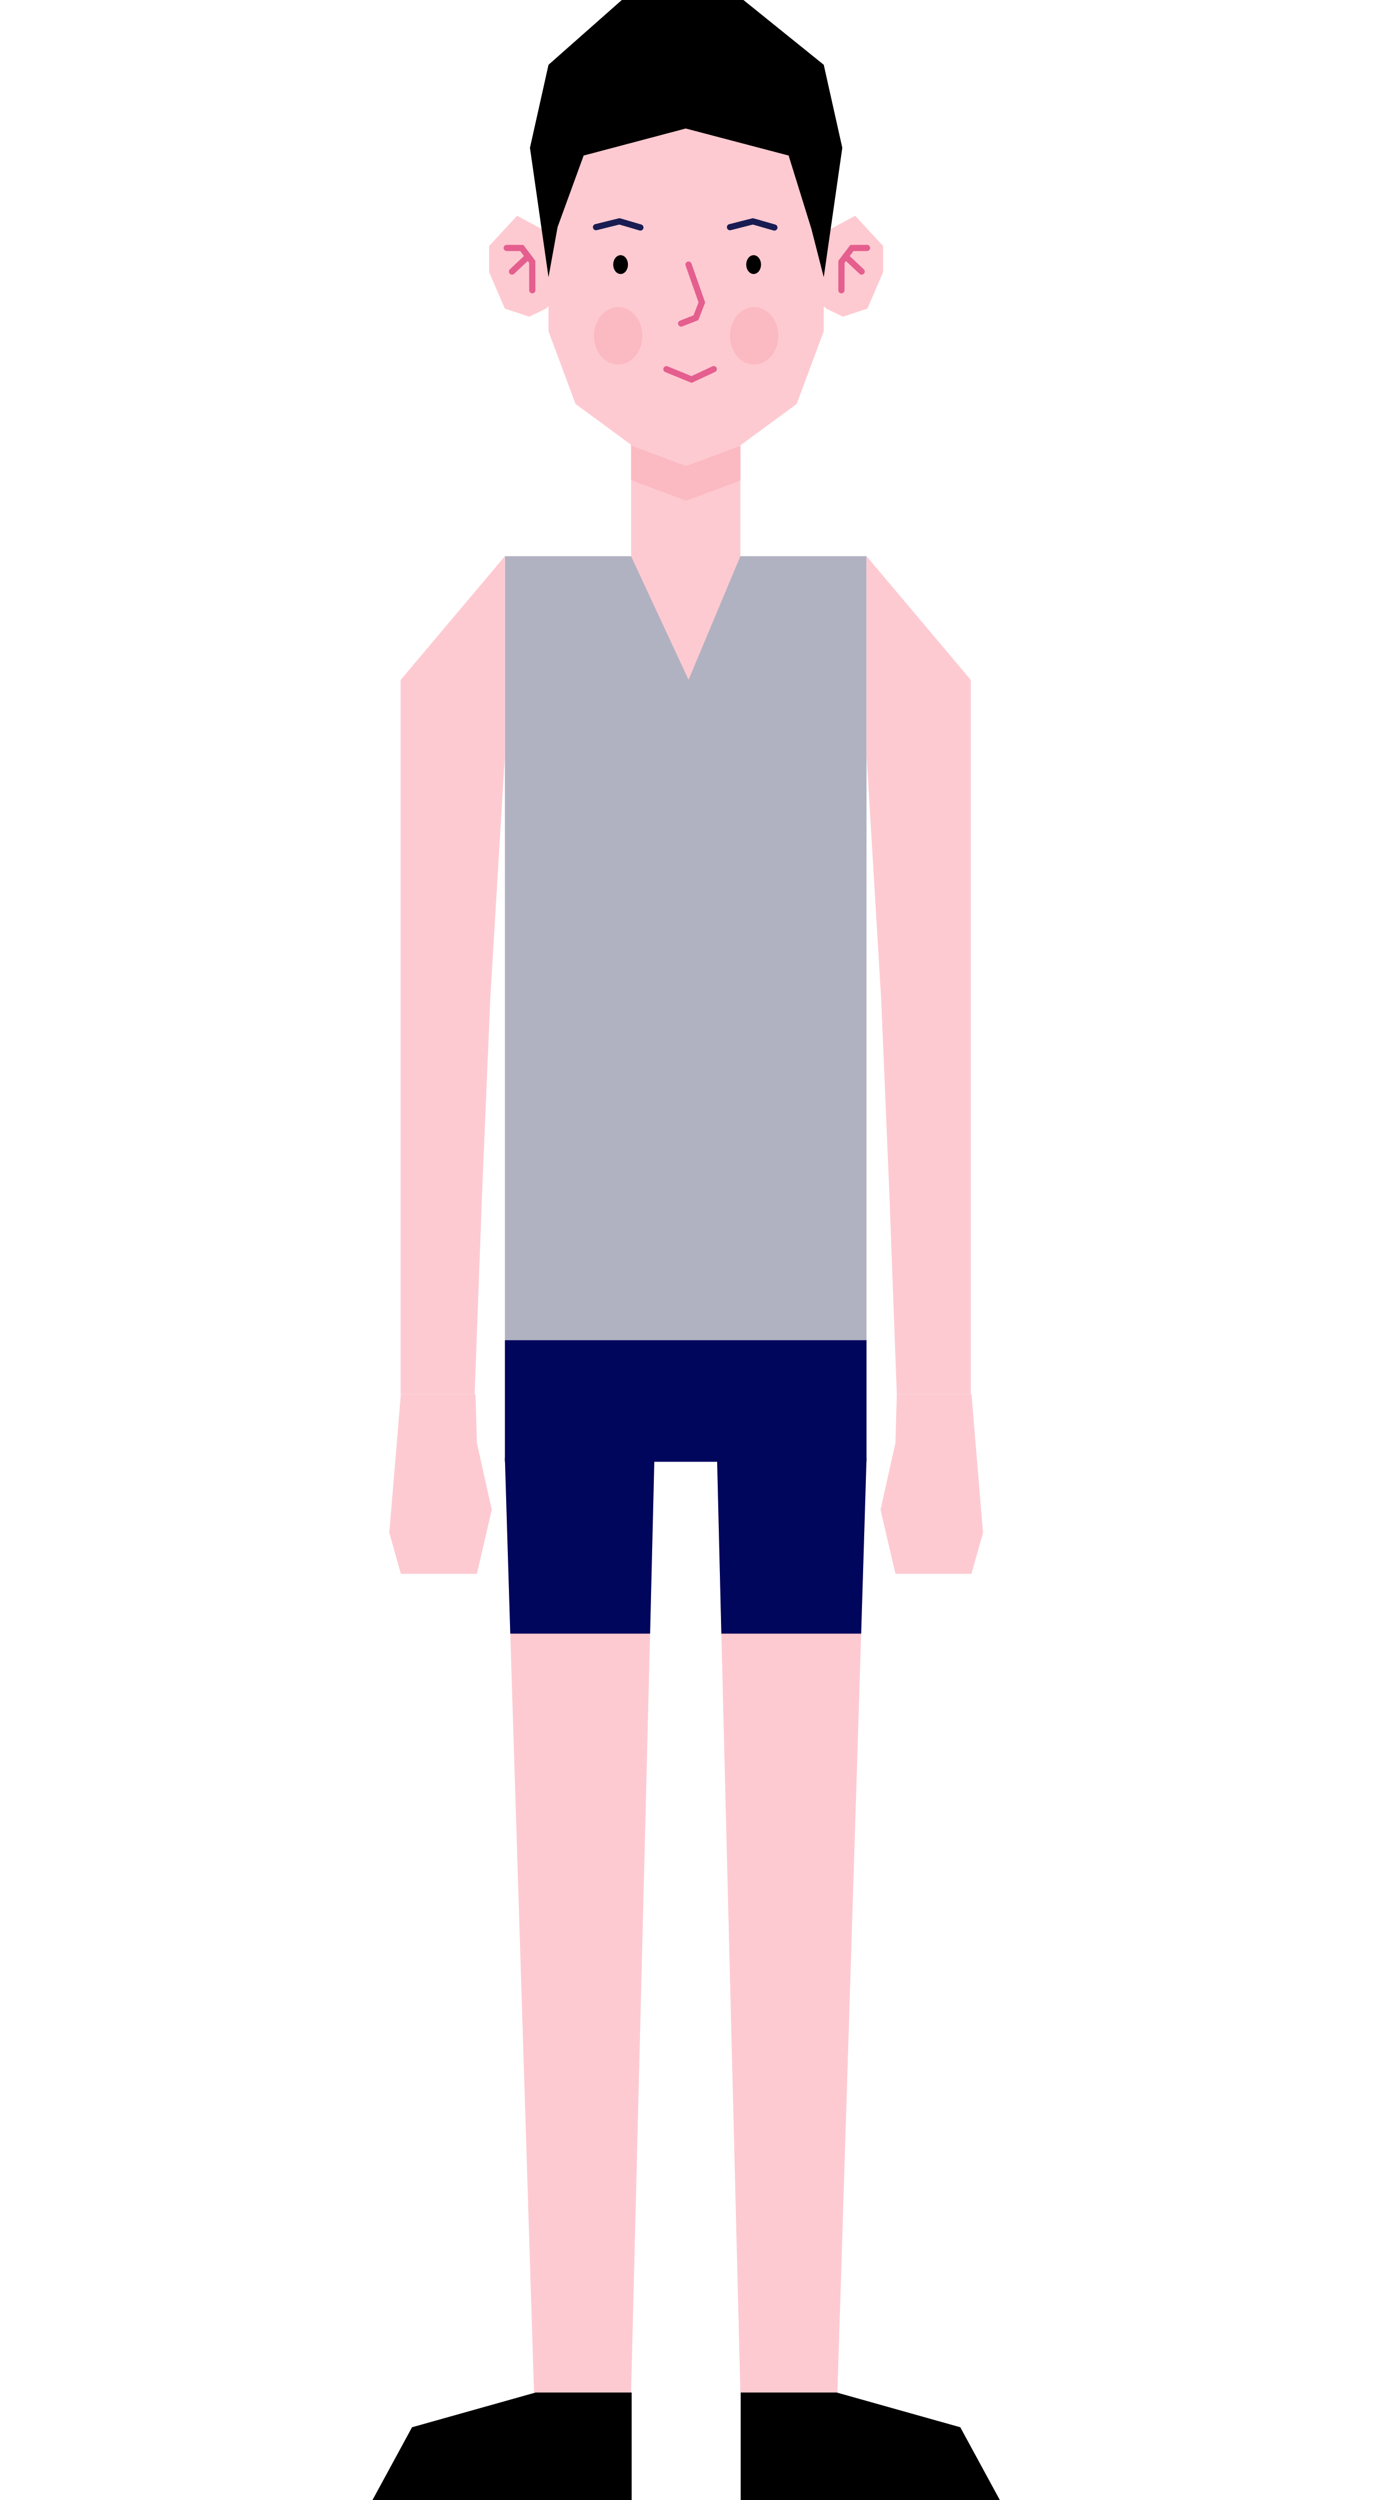 <svg width="222" height="403" viewBox="0 0 222 403" fill="none" xmlns="http://www.w3.org/2000/svg">
<g clip-path="url(#clip0)">
<path d="M119.366 53.241H101.746V109.576H119.366V53.241Z" fill="#FECAD1"/>
<path fill-rule="evenodd" clip-rule="evenodd" d="M119.367 77.377V53.241H101.746V77.281L102.092 77.535L110.587 80.694H110.657L119.151 77.535L119.367 77.377Z" fill="#FBB9C2"/>
<path fill-rule="evenodd" clip-rule="evenodd" d="M101.74 89.652L111.009 109.572L119.36 89.652H139.701V216.017H81.399V89.652H101.74Z" fill="#B1B2C1"/>
<path fill-rule="evenodd" clip-rule="evenodd" d="M144.581 224.732L143.344 191.429L142.059 160.992L139.703 121.71V89.652L156.517 109.606V224.732H144.581Z" fill="#FECAD1"/>
<path fill-rule="evenodd" clip-rule="evenodd" d="M76.521 224.732L77.758 191.429L79.043 160.992L81.399 121.71V89.652L64.585 109.606V224.732H76.521Z" fill="#FECAD1"/>
<path d="M139.701 216.017H81.399V235.626H139.701V216.017Z" fill="#00065C"/>
<path fill-rule="evenodd" clip-rule="evenodd" d="M81.399 235.631H105.501L101.74 385.651H86.093L81.399 235.631Z" fill="#FECAD1"/>
<path fill-rule="evenodd" clip-rule="evenodd" d="M104.807 263.33H82.266L81.399 235.007H105.501L104.807 263.33Z" fill="#00065C"/>
<path fill-rule="evenodd" clip-rule="evenodd" d="M139.703 235.631H115.601L119.362 385.651H135.009L139.703 235.631Z" fill="#FECAD1"/>
<path fill-rule="evenodd" clip-rule="evenodd" d="M116.295 263.33H138.836L139.703 235.007H115.601L116.295 263.33Z" fill="#00065C"/>
<path fill-rule="evenodd" clip-rule="evenodd" d="M64.625 224.736L62.761 247.065L64.625 253.681H76.886L79.284 243.343L76.886 232.592L76.662 224.736H64.625Z" fill="#FECAD1"/>
<path fill-rule="evenodd" clip-rule="evenodd" d="M156.621 224.736L158.484 247.065L156.621 253.681H144.36L141.961 243.343L144.36 232.592L144.584 224.736H156.621Z" fill="#FECAD1"/>
<path fill-rule="evenodd" clip-rule="evenodd" d="M86.36 385.647H101.834V403.076H60L66.428 391.249L86.36 385.647Z" fill="black"/>
<path fill-rule="evenodd" clip-rule="evenodd" d="M134.885 385.647H119.411V403.076H161.246L154.818 391.249L134.885 385.647Z" fill="black"/>
<path fill-rule="evenodd" clip-rule="evenodd" d="M110.651 75.107L119.146 71.948L128.444 65.114L132.802 53.398V25.736L128.444 15.648L119.146 7.512L110.651 5.479H110.581L102.087 7.512L92.789 15.648L88.429 25.736V53.398L92.789 65.114L102.087 71.948L110.581 75.107H110.651Z" fill="#FECAD1"/>
<path d="M103.563 54.129C103.563 56.687 101.816 58.76 99.661 58.76C97.505 58.76 95.759 56.687 95.759 54.129C95.759 51.571 97.505 49.498 99.661 49.498C101.816 49.498 103.563 51.571 103.563 54.129Z" fill="#FBB9C2"/>
<path d="M125.489 54.129C125.489 56.687 123.741 58.76 121.586 58.76C119.43 58.76 117.684 56.687 117.684 54.129C117.684 51.571 119.43 49.498 121.586 49.498C123.741 49.498 125.489 51.571 125.489 54.129Z" fill="#FBB9C2"/>
<path d="M103.243 36.67L99.872 35.678L96.088 36.615" stroke="#181C52" stroke-miterlimit="10" stroke-linecap="round" stroke-linejoin="round"/>
<path d="M124.845 36.673L121.378 35.68L117.69 36.618" stroke="#181C52" stroke-miterlimit="10" stroke-linecap="round" stroke-linejoin="round"/>
<path d="M101.244 42.65C101.244 43.488 100.711 44.168 100.053 44.168C99.392 44.168 98.859 43.488 98.859 42.65C98.859 41.81 99.392 41.131 100.053 41.131C100.711 41.131 101.244 41.81 101.244 42.65Z" fill="black"/>
<path d="M122.691 42.65C122.691 43.488 122.158 44.168 121.5 44.168C120.839 44.168 120.306 43.488 120.306 42.65C120.306 41.81 120.839 41.131 121.5 41.131C122.158 41.131 122.691 41.81 122.691 42.65Z" fill="black"/>
<path d="M109.816 52.149L112.193 51.218L113.152 48.755L111.008 42.65" stroke="#E45E8E" stroke-miterlimit="9" stroke-linecap="round"/>
<path d="M107.44 59.513L111.491 61.172L115.069 59.501" stroke="#E45E8E" stroke-miterlimit="9" stroke-linecap="round"/>
<path fill-rule="evenodd" clip-rule="evenodd" d="M88.016 49.746L85.333 51.048L81.388 49.746L78.853 43.854V39.657L83.361 34.776L87.587 37.054L88.714 39.983V49.095L88.016 49.746Z" fill="#FECAD1"/>
<path d="M81.693 39.966L84.123 39.973L85.807 42.197L85.817 46.784" stroke="#E45E8E" stroke-miterlimit="9" stroke-linecap="round"/>
<path d="M85.143 41.325L82.547 43.772" stroke="#E45E8E" stroke-miterlimit="9" stroke-linecap="round"/>
<path fill-rule="evenodd" clip-rule="evenodd" d="M133.217 49.746L135.901 51.048L139.845 49.746L142.381 43.854V39.657L137.873 34.776L133.647 37.054L132.52 39.983V49.095L133.217 49.746Z" fill="#FECAD1"/>
<path fill-rule="evenodd" clip-rule="evenodd" d="M94.095 25.072L110.552 20.714L127.141 25.072L130.813 36.899L132.805 44.68L135.796 23.827L132.805 10.443L119.856 0H111.084H100.248L88.43 10.443L85.44 23.827L88.43 44.68L89.898 36.588L94.095 25.072Z" fill="black"/>
<path d="M139.78 39.966L137.35 39.973L135.665 42.197L135.655 46.784" stroke="#E45E8E" stroke-miterlimit="9" stroke-linecap="round"/>
<path d="M136.318 41.325L138.914 43.772" stroke="#E45E8E" stroke-miterlimit="9" stroke-linecap="round"/>
</g>
<defs>
<clipPath id="clip0">
<rect width="222" height="403" fill="white"/>
</clipPath>
</defs>
</svg>
